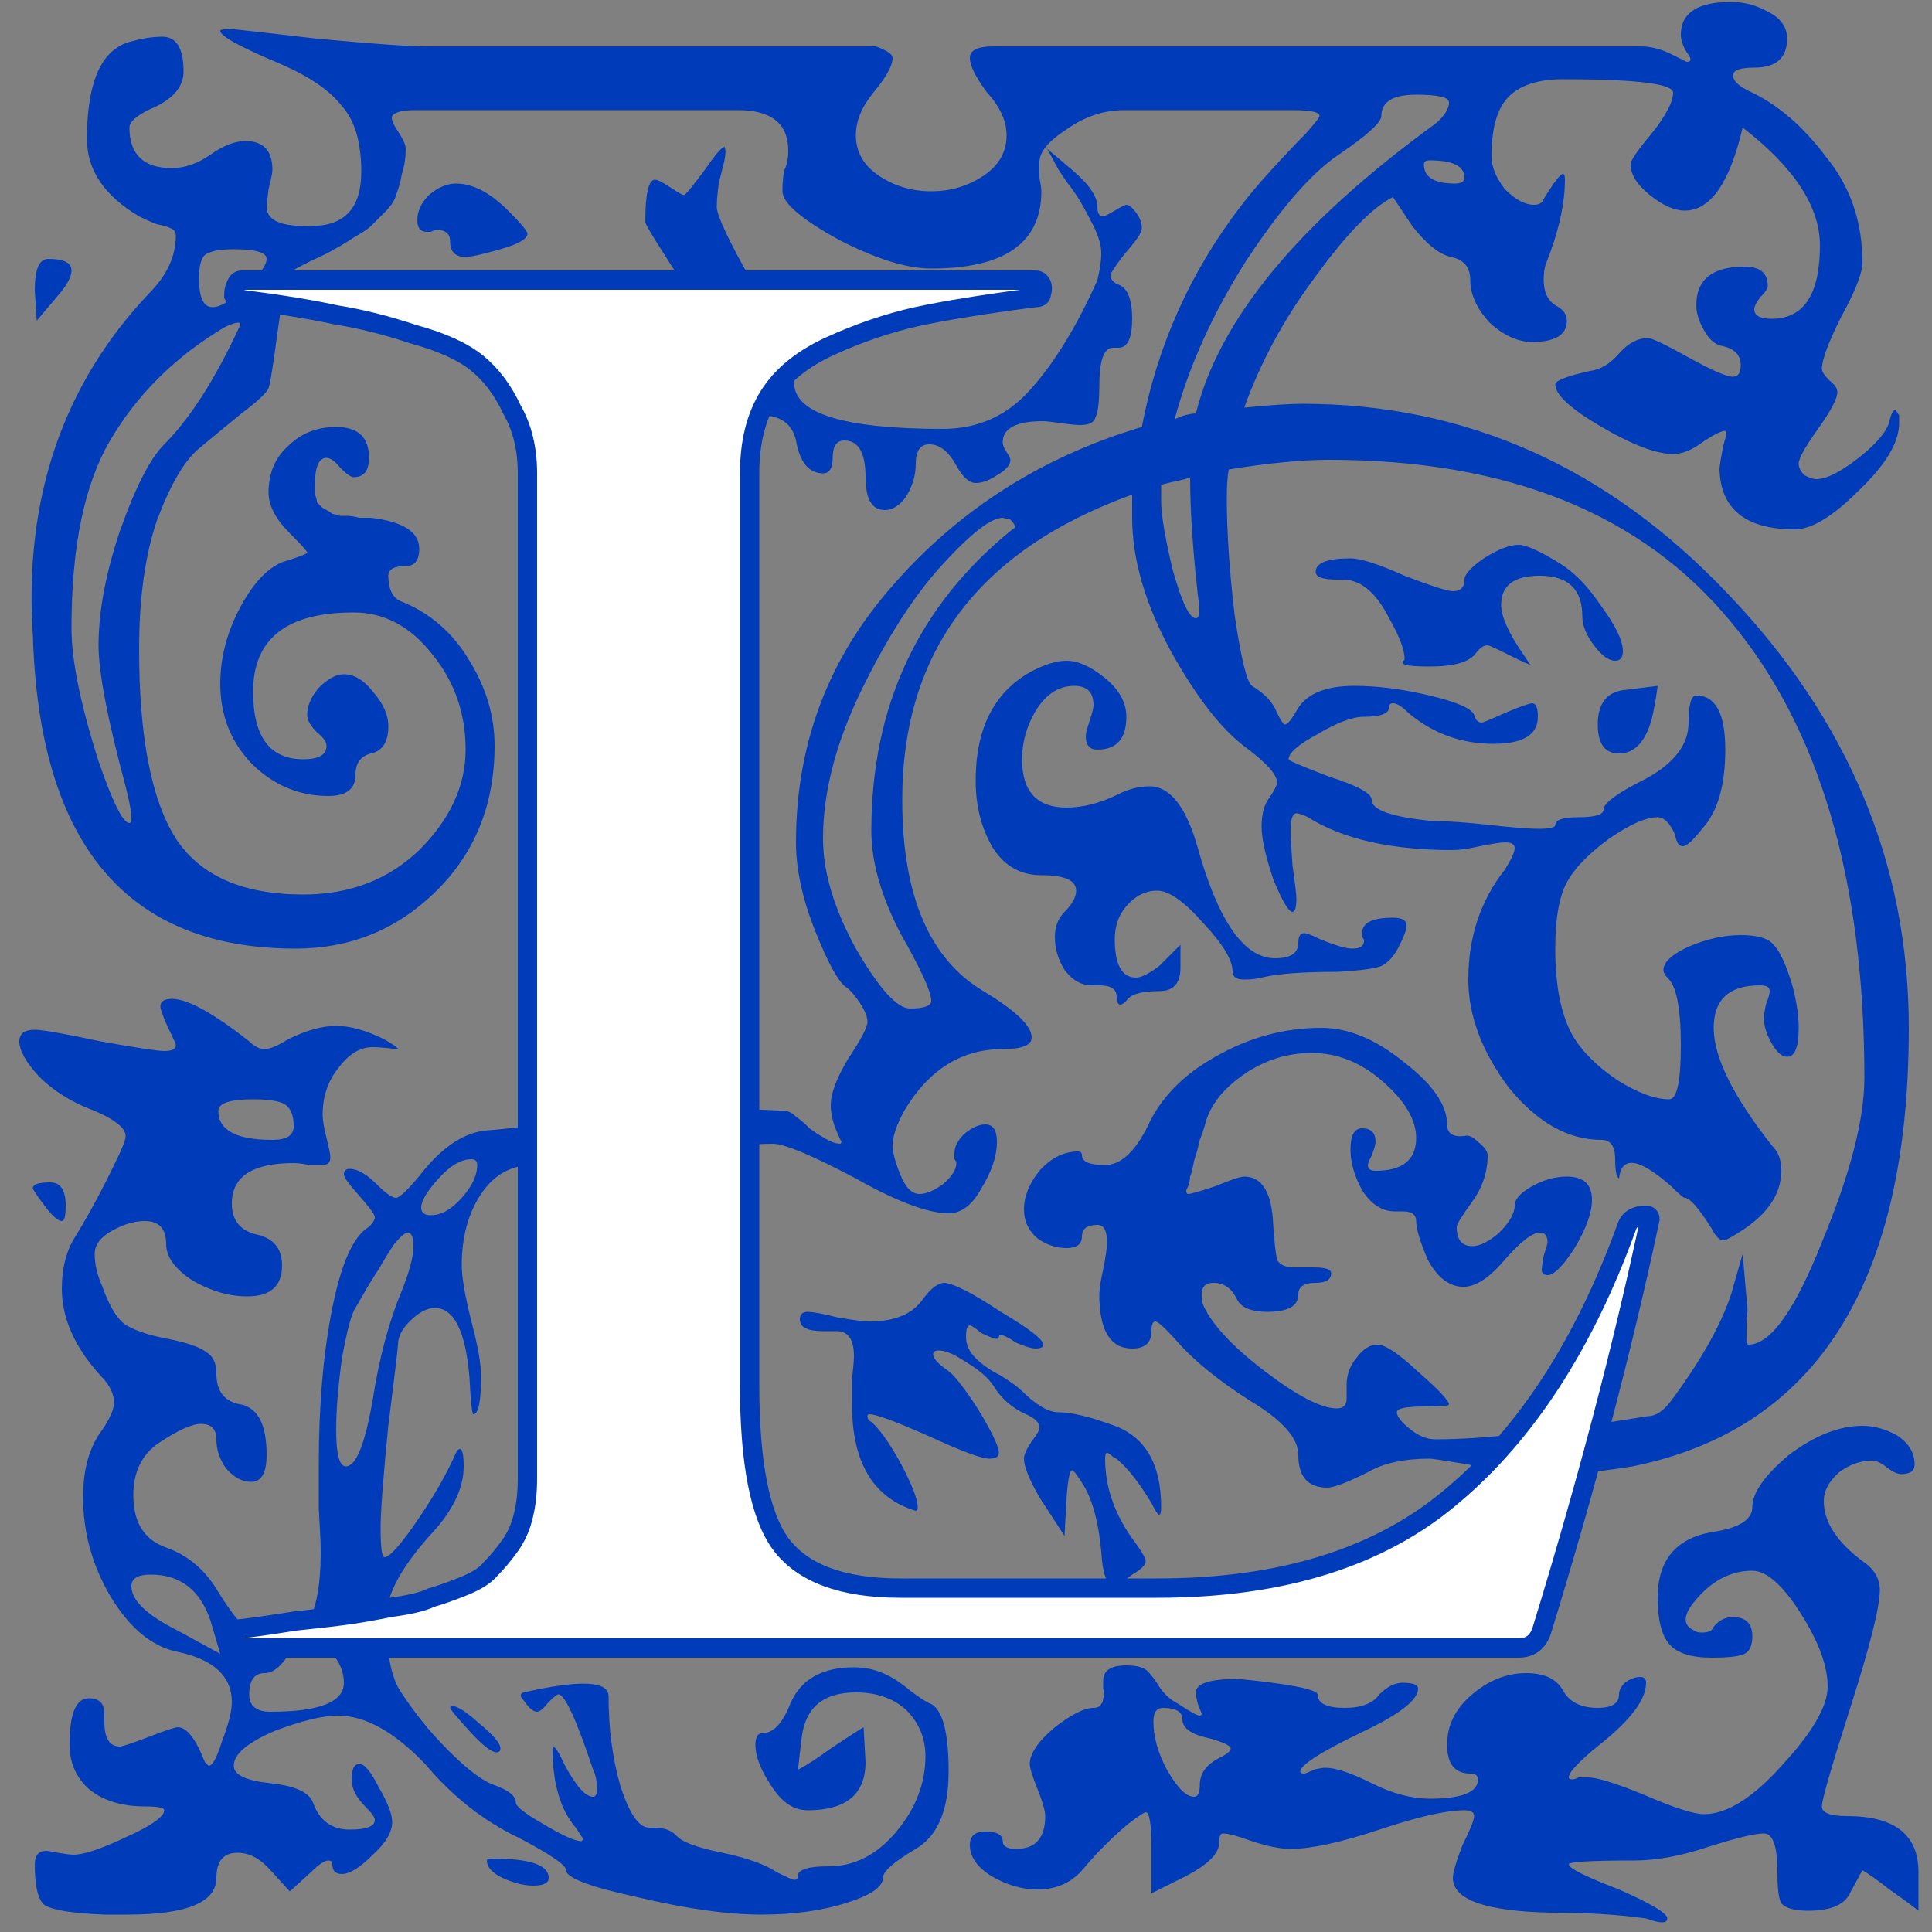 <?xml version="1.0" encoding="UTF-8" standalone="no"?>
<svg
   xmlns:dc="http://purl.org/dc/elements/1.1/"
   xmlns:cc="http://creativecommons.org/ns#"
   xmlns:rdf="http://www.w3.org/1999/02/22-rdf-syntax-ns#"
   xmlns:svg="http://www.w3.org/2000/svg"
   xmlns="http://www.w3.org/2000/svg"
   id="svg6"
   version="1.1"
   height="100"
   width="100">
  <rect width="100%" height="100%" fill="#808080" stroke="none"/>
  <defs
     id="defs10" />
  <g
     id="text2"
     style="font-size:100px;font-family:'EB Garamond Initials Fill1';fill:#003cba;stroke-width:0.5"
     aria-label="L">
    <path
       id="path14"
       style="font-size:100px;font-family:'EB Garamond Initials Fill1';fill:#003cba;stroke-width:0.5"
       d="m 17.8,87.1 q 0,-0.8 -0.6,-1.5 -0.6,-0.7 -1.1,-0.7 -0.5,0 -1.2,0.8 -0.6,0.9 -1.2,0.9 -0.8,0 -0.8,1.1 0,0.9 1.1,0.9 3.8,0 3.8,-1.5 z m -10,-5.6 q -1,0 -1,0.6 0,1.1 2.4,2.3 l 2.2,1.2 -0.5,-1.7 Q 10.1,81.5 7.8,81.5 Z m 13.6,-17 q 0,-0.7 -0.3,-0.7 -0.2,0 -0.7,0.6 -0.4,0.6 -0.8,1.3 -0.4,0.6 -0.8,1.3 l -0.4,0.7 q -0.3,0.4 -0.7,2.6 -0.3,2.2 -0.3,3.7 0,1.9 0.5,1.9 0.8,0 1.4,-3.5 0.5,-3.2 1.5,-5.6 0.6,-1.5 0.6,-2.3 z m 0.9,-1.6 q 0.8,0 1.6,-0.9 0.8,-0.9 0.8,-1.7 0,-0.3 -0.3,-0.3 -0.8,0 -1.7,1 -0.9,1 -0.9,1.5 0,0.4 0.5,0.4 z m -7.1,-4.6 q 0,-0.8 -0.4,-1.1 -0.4,-0.3 -1.7,-0.3 -1.8,0 -1.8,0.6 0,1.5 2.8,1.5 1.1,0 1.1,-0.7 z M 60.1,25.9 q 0,1.1 0.6,3.6 0.7,2.5 1.2,2.5 0.3,0 0.1,-1.2 -0.4,-3.6 -0.4,-6.1 -0.2,0.1 -0.7,0.2 -0.5,0.1 -0.8,0.2 z m 7.3,-5 q 12.7,0 22,9.8 9.4,9.8 9.4,22.5 0,19.8 -14.3,22.7 -3.1,0.5 -4.9,0.4 -1.8,-0.1 -3.6,-0.5 -1.8,-0.3 -2,-0.3 -2,0 -3.2,0.7 -1.6,0.8 -2.1,0.8 -1.5,0 -1.5,-1.7 0,-1.3 -2.5,-2.8 -2.5,-1.6 -3.8,-3.1 -0.9,-1 -1.1,-1 -0.2,0 -0.2,0.5 0,0.9 -1,0.9 -1.7,0 -1.7,-2.8 0,-0.4 0.2,-1.3 0.2,-1 0.2,-1.4 0,-0.9 -0.5,-0.9 -0.8,0 -0.8,0.6 0,0.6 -0.8,0.6 -0.8,0 -1.5,-0.5 -0.7,-0.6 -0.7,-1.5 0,-1 0.8,-2 0.9,-1 2,-1 0.2,0 0.2,0.2 0,0.5 1.2,0.5 1.2,0 2.2,-2 1,-2.2 3.5,-3.6 2.6,-1.5 5.5,-1.5 2.1,0 4.3,1.8 2.2,1.7 2.2,3.2 0,0.7 0.9,0.6 0.3,-0.1 0.7,0.3 0.5,0.4 0.5,0.7 0,1.3 -0.8,2.4 -0.8,1.1 -0.8,1.3 0,1 0.8,1 0.6,0 1.4,-0.7 0.8,-0.8 0.8,-1.4 0,-0.5 0.9,-1 0.9,-0.5 1.8,-0.5 1.3,0 1.3,1.2 0,1 -0.9,2.5 -0.9,1.4 -1.4,1.4 -0.3,0 -0.3,-0.3 0,-0.1 0.1,-0.7 0.2,-0.6 0.2,-0.7 0,-0.5 -0.4,-0.5 -0.6,0 -1.9,1.5 -1.2,1.4 -2.2,1.3 -1,-0.1 -1.7,-1.4 -0.6,-1.4 -0.6,-2 0,-0.5 -0.7,-0.5 h -0.4 q -1,0 -1.7,-1.1 -0.6,-1.1 -0.6,-2.1 0,-1.1 0.6,-1.1 0.7,0 0.7,0.7 0,0.2 -0.2,0.7 -0.2,0.4 -0.2,0.5 0,0.3 0.4,0.3 2.1,0 2.1,-1.7 0,-1.4 -1.7,-2.9 -1.7,-1.5 -3.7,-1.5 -1.9,0 -3.5,1.1 -1.6,1.1 -2,2.5 -0.1,0.4 -0.3,0.9 -0.1,0.5 -0.3,1.1 -0.1,0.6 -0.2,0.8 0,0.2 -0.1,0.5 -0.1,0.2 -0.1,0.2 0,0.2 0.1,0.2 0.2,0 1.4,-0.4 1.2,-0.5 1.5,-0.5 1.4,0 1.5,2.5 0.1,1.4 0.2,1.8 0.2,0.4 0.9,0.4 h 1 q 0.9,0 0.9,0.3 0,0.5 -0.8,0.5 -0.9,0 -0.9,0.6 0,0.9 -1.6,0.9 -1.3,0 -1.6,-0.7 -0.4,-0.8 -1.2,-0.8 -0.6,0 -0.6,0.6 0,0.4 0.1,0.6 0.7,1.5 3.2,3.4 2.5,1.9 3.7,1.9 0.5,0 0.5,-0.5 v -0.7 q 0,-0.8 0.5,-1.4 0.5,-0.7 1.1,-0.7 0.6,0 2.1,1.4 1.6,1.4 1.6,1.7 0,0.1 -1.3,0.1 -1.4,0 -1.4,0.3 0,0.3 0.6,0.8 0.7,0.6 1.4,0.6 1.9,0 4.5,-0.3 2.7,-0.3 4.6,-0.6 l 1.9,-0.3 q 0.6,0 1.2,-0.8 2.3,-3.1 3.1,-5.5 l 0.6,-2.1 0.2,2.3 q 0.1,0.6 0,1.1 0,0.5 0,0.9 0,0.4 0.1,0.4 1.7,0 3.8,-5.3 2.2,-5.3 2.2,-8.5 0,-15.3 -6.9,-23.6 -6.9,-8.4 -20.8,-8.4 -2.1,0 -5.2,0.5 -0.1,0.5 -0.1,1.5 0,2.6 0.4,6 0.5,3.4 0.9,3.7 1,0.6 1.3,1.4 0.3,0.6 0.4,0.6 0.2,0 0.6,-0.7 0.7,-1.3 3,-1.3 1.8,0 3.9,0.5 2.1,0.5 2.3,1 0.1,0.4 0.4,0.4 0.1,0 1.2,-0.5 1.2,-0.5 1.4,-0.5 0.3,0 0.3,0.7 0,1.4 -2.3,1.4 -2.5,0 -4.4,-1.6 -0.5,-0.5 -0.8,-0.5 -0.2,0 -0.2,0.2 0,0.5 -1.3,0.5 -0.9,0 -2.4,0.9 -1.5,0.8 -1.5,1.3 0,0.1 2.1,0.9 2.2,0.7 2.2,1.2 0,0.8 3.2,1.1 1.1,0 2.9,0.2 1.8,0.2 2.5,0.2 0.9,0 0.9,-0.2 0,-0.4 1.2,-0.4 1.3,0 1.3,-0.4 0,-0.5 2.2,-1.6 2.2,-1.2 2.2,-2.9 0,-1.4 0.4,-1.4 1.5,0 1.5,2.8 0,2.8 -1.2,4.1 -0.7,0.9 -1,0.9 -0.3,0 -0.4,-0.6 -0.4,-0.9 -0.9,-0.9 -0.9,0 -2.5,1.1 -1.5,1.1 -2.1,2.1 -0.7,1.1 -0.7,3.6 0,2.9 0.9,4.5 0.7,1.2 2.3,2.3 1.6,1 2.7,1 0.6,0 0.6,-2.8 0,-2.9 -0.7,-3.5 -0.2,-0.2 -0.2,-0.4 0,-0.6 1.3,-1.2 1.4,-0.6 2.7,-0.6 1.3,0 1.7,0.5 0.5,0.5 1,2.2 0.3,1.2 0.3,2.1 0,1.5 -0.6,1.5 -0.4,0 -0.8,-0.7 -0.4,-0.7 -0.4,-1.3 0,-0.2 0.1,-0.7 0.2,-0.5 0.2,-0.7 0,-0.3 -0.5,-0.3 -2.4,0 -2.4,2.2 0,2.3 3.1,6.2 0.4,0.4 0.4,1.2 0,1.7 -1.9,3 -0.9,0.6 -1.1,0.6 -0.3,0 -0.6,-0.6 Q 87.6,62 87.2,62 87.1,62 86.5,61.4 84,59.2 83.8,61 q -0.2,-0.1 -0.2,-1 0,-1 -0.7,-1 -2.6,0 -4.8,-2.7 -2.1,-2.8 -2.1,-5.6 0,-3.3 1.9,-5.7 0.5,-0.8 0.5,-1.1 0,-0.3 -0.5,-0.3 -0.3,0 -1.3,0.2 -0.9,0.2 -1.4,0.2 -4.8,0 -7.5,-1.7 -0.4,-0.2 -0.6,-0.2 -0.3,0 -0.3,0.9 0,0.4 0.1,1.8 0.2,1.4 0.2,1.7 0,0.7 -0.2,0.7 -0.3,0 -1,-1.7 -0.6,-1.8 -0.6,-2.7 0,-1 0.4,-1.5 0.4,-0.6 0.4,-0.8 0,-0.6 -1.6,-1.8 -1.9,-1.4 -3.9,-5 -2,-3.7 -2,-6.9 v -1.2 q -11.9,4.3 -11.9,15.8 0,7.4 4.2,9.9 2.5,1.5 2.5,2.4 0,0.6 -1.5,0.6 -3.2,0 -5.1,3.2 -0.6,1.1 -0.6,1.8 0,0.5 0.4,1.5 0.4,1 1,1 0.5,0 1.2,-0.5 0.7,-0.6 0.7,-1.1 0,-0.1 -0.1,-0.2 0,-0.2 0,-0.3 0,-0.5 0.5,-1 0.6,-0.5 1.1,-0.5 0.6,0 0.6,0.9 0,1.1 -0.8,2.4 -0.7,1.3 -1.7,1.3 -1.6,0 -4.8,-1.8 -3.4,-1.8 -4.3,-1.8 -1.4,0 -6.4,0.4 -1.9,0.2 -6,0.7 -1.7,0 -2.7,1.5 -1,1.5 -1,3.7 0,0.9 0.5,2.9 0.5,1.9 0.5,2.8 0,2 -0.4,2 -0.1,0 -0.2,-1.9 -0.3,-3.6 -1.8,-3.6 -0.6,0 -1.3,0.7 -0.6,0.6 -0.6,1.2 0,0.2 -0.5,4.2 -0.4,4 -0.4,5.3 0,1.5 0.2,1.5 0.4,0 1.7,-1.9 1.3,-1.9 2,-3.5 0.1,-0.2 0.2,-0.2 0.2,0 0.2,0.9 0,1.6 -1.5,3.3 -2.5,2.7 -2.5,4.5 0,2.7 0.7,3.8 1.1,1.7 2.5,3.1 1.5,1.5 2.4,1.8 1.1,0.4 1.1,0.9 0,0.3 1.4,1.1 1.5,0.9 2,0.9 l 0.1,-0.1 -0.4,-0.6 q -1.2,-1.4 -1.2,-4.1 v -0.1 q 0.2,0 0.6,0.9 0.9,1.7 1.5,1.7 0.2,0 0.2,-0.4 0,-0.6 -0.2,-1 -1.3,-3.9 -1.8,-3.9 -0.1,0 -0.5,0.4 -0.4,0.5 -0.6,0.5 -0.3,0 -0.7,-0.6 -0.3,-0.3 0,-0.4 4.4,-1 4.4,0.2 0,2.5 0.6,4.6 0.7,2.2 1.5,2.2 h 0.3 q 0.7,0 1.1,0.4 0.4,0.5 2.4,0.9 1.9,0.4 2.8,1 0.8,0.4 0.9,0.4 0.2,0 0.2,-0.2 0,-0.5 1.6,-0.5 2,0 3.5,-1.8 1.5,-1.8 1.5,-3.9 0,-1.4 -1,-2.4 -1,-0.9 -2.6,-0.9 -2.5,0 -2.8,2.3 l -0.2,1.7 q 0.6,-0.3 1.7,-1.1 1.2,-0.8 1.7,-1.1 l 0.1,1.8 q 0,2.5 -3,2.5 -1.1,0 -1.9,-1.3 -0.8,-1.2 -0.8,-2.1 0,-0.6 0.4,-0.6 0.8,0 1.4,-1.5 0.8,-1.9 3.3,-1.9 0.8,0 1.5,0.3 0.7,0.3 1.4,0.9 0.8,0.6 1.1,0.7 0.9,0.5 0.9,3.5 0,3 -1.7,4 -1.7,1 -1.7,1.5 0,0.7 -1.9,1.3 -1.9,0.6 -4.4,0.6 -2.6,0 -6.4,-0.9 -3.7,-0.8 -3.7,-1.4 0,-0.4 -2.5,-1.7 -2.7,-1.3 -4.8,-3.8 -2.4,-2.5 -4.5,-2.5 -1.2,0 -3.3,0.8 -2.1,0.9 -2.1,1.8 0,0.7 1.9,0.9 1.9,0.2 2.2,1 0.5,1.4 1.9,1.4 1.3,0 1.3,-0.5 0,-0.2 -0.5,-0.7 -0.7,-0.7 -0.7,-1.4 0,-0.8 0.4,-0.8 0.4,0 1,1.2 0.7,1.2 0.7,1.8 0,0.8 -1,1.7 -1,1 -1.6,1 -0.5,0 -0.5,-0.5 0,-0.2 -0.2,-0.2 -0.3,0 -0.9,0.6 l -1.1,1 -1,-1.1 q -0.8,-0.9 -1.7,-0.9 -1.1,0 -1.1,1.3 0,1.9 -4.6,1.9 H 5.4 Q 2.9,99 2.3,98.6 1.8,98.2 1.8,96.5 q 0,-0.7 0.6,-0.7 0.1,0 0.6,0.1 0.6,0.1 0.8,0.1 0.8,0 2.7,-0.9 2,-0.9 2,-1.4 0,-0.2 -1,-0.2 -1.8,0 -2.9,-0.9 -1,-0.9 -1,-2.3 0,-2.4 1,-2.4 0.8,0 0.8,0.8 v 0.4 q 0,1.3 0.8,1.3 0.2,0 1.5,-0.5 1.3,-0.5 1.5,-0.5 0.7,0 1.4,1.8 l 0.2,0.2 q 0.3,0 0.7,-1.3 0.5,-1.3 0.5,-2 0,-2 -2.8,-2.6 -2,-0.4 -3.5,-2.9 -1.4,-2.4 -1.4,-5.1 0,-2.2 1,-3.5 0.6,-0.9 0.6,-1.4 0,-0.7 -0.7,-1.4 Q 3.2,69 3.2,66.7 3.2,65.1 3.9,64 5,62.2 6,60.1 6.5,59.1 6.5,58.8 6.5,58.1 4.4,57.3 3,56.7 2,55.7 1,54.6 1,53.9 q 0,-0.6 0.8,-0.6 0.6,0 3.4,0.6 2.8,0.5 3.3,0.5 0.6,0 0.6,-0.3 0,-0.1 -0.4,-0.9 -0.4,-0.9 -0.4,-1.1 0,-0.4 0.6,-0.4 1.2,0 4,2.2 0.4,0.4 0.8,0.4 0.4,0 1.2,-0.5 1.4,-0.7 2.5,-0.7 1.1,0 2.5,0.7 0.7,0.4 0.7,0.5 h -0.1 q -0.8,-0.1 -1.2,-0.1 -1,0 -1.8,1.1 -0.8,1 -0.8,2.4 0,0.4 0.2,1.2 0.2,0.8 0.2,1 0,0.4 -0.4,0.4 -0.2,0 -0.7,0 -0.5,-0.1 -0.8,-0.1 -3.2,0 -3.2,2.1 0,1.3 1.3,1.6 1.3,0.3 1.3,1.6 0,1.6 -1.8,1.6 -1.4,0 -2.8,-0.8 -1.4,-0.9 -1.4,-1.9 0,-1.2 -1.1,-1.2 -0.8,0 -1.7,0.5 -0.9,0.5 -0.9,1.2 0,0.8 0.4,1.7 0.5,1.4 1.1,1.9 0.7,0.5 2.3,0.8 1.5,0.3 2,0.7 0.5,0.3 0.5,1.1 0,1.4 1.3,1.6 1.3,0.3 1.3,2.6 0,1.4 -0.8,1.4 -0.7,0 -1.3,-0.7 -0.5,-0.7 -0.5,-1.5 0,-0.8 -0.8,-0.8 -0.7,0 -2.2,1 -1.3,0.9 -1.3,2.7 0,2.1 1.7,2.7 1.7,0.6 2.7,2.3 1.6,2.6 2.7,2.6 0.6,0 1.3,-0.4 1.3,-0.7 1.3,-4.3 0,-0.6 -0.1,-2.2 0,-1.6 0,-2.3 0,-4.6 0.7,-8.1 0.7,-3.5 1.9,-4.2 0.3,-0.3 0.3,-0.5 0,-0.2 -0.8,-1.1 -0.8,-0.9 -0.8,-1.1 0,-0.3 0.3,-0.3 0.6,0 1.4,0.8 0.7,0.7 1,0.7 0.3,0 1.5,-1.5 1.6,-1.9 3.3,-2 0.2,0 2.9,-0.3 2.8,-0.4 6.1,-0.6 3.4,-0.3 6.3,-0.1 0.3,0 0.6,0.3 0.3,0.2 0.7,0.6 0.4,0.3 0.6,0.4 0.6,0.4 1,0.4 0.1,-0.1 0,-0.2 -0.1,-0.2 -0.3,-0.7 -0.2,-0.6 -0.2,-1.1 0,-0.9 0.9,-2.4 1,-1.5 1,-1.9 0,-0.4 -0.4,-1 -0.4,-0.6 -0.7,-0.8 -0.6,-0.4 -1.6,-2.9 -1,-2.5 -1,-4.6 0,-7.7 5.1,-13.4 5.1,-5.8 12.8,-8.1 1.2,-6.3 5.1,-11.4 0.6,-0.8 1.6,-1.9 1.1,-1.2 1.8,-1.9 0.7,-0.8 0.7,-0.9 0,-0.3 -1.4,-0.3 h -8.7 q -1.6,0 -3,1 -1.4,0.9 -1.4,1.7 0,0.3 0,0.8 0.1,0.5 0.1,0.7 0,4 -5.7,4 -1.9,0 -4.8,-1.5 -2.9,-1.6 -2.9,-2.5 0,-0.7 0.1,-1.1 0.2,-0.4 0.2,-1 0,-2.1 -2.6,-2.1 H 21.5 q -1,0 -1.2,0.3 -0.1,0.2 0.3,0.8 0.4,0.6 0.4,0.9 0,0.7 -0.2,1.3 -0.1,0.6 -0.3,1.1 -0.1,0.4 -0.6,0.9 -0.4,0.4 -0.7,0.7 -0.2,0.2 -0.9,0.6 -0.6,0.4 -1,0.6 -0.3,0.2 -1.2,0.6 -0.8,0.4 -1.1,0.6 -0.2,0.1 -0.4,1.5 -0.2,1.3 -0.4,2.8 -0.2,1.4 -0.3,1.7 -0.2,0.4 -1.4,1.3 -1.1,0.9 -2.3,1.9 -1.1,1 -2.1,3.7 -0.9,2.7 -0.9,6.6 0,6.8 1.9,9.8 1.9,2.9 6.6,2.9 3.6,0 6,-2.3 2.4,-2.4 2.4,-5.2 0,-2.8 -1.7,-4.9 -1.7,-2.2 -4.1,-2.2 -5.2,0 -5.2,4.1 0,3.5 2.6,3.5 1.2,0 1.2,-0.7 0,-0.3 -0.5,-0.7 -0.5,-0.5 -0.5,-0.9 0,-0.7 0.6,-1.4 0.7,-0.7 1.3,-0.7 0.8,0 1.5,0.9 0.8,0.9 0.8,1.8 0,1.2 -0.9,1.4 -0.8,0.2 -0.8,1.1 0,1.1 -1.4,1.1 -2.3,0 -4,-1.7 -1.6,-1.7 -1.6,-4.1 0,-2 1,-3.9 1,-1.9 2.2,-2.4 1.3,-0.4 1.3,-0.5 0,-0.1 -0.9,-1 -1.1,-1.1 -1.1,-2.1 0,-1.5 1,-2.4 1,-1 2.5,-1 1.7,0 1.7,1.6 0,1 -0.8,1 -0.2,0 -0.7,-0.5 -0.4,-0.5 -0.7,-0.5 -0.6,0 -0.6,1.4 0,0.3 0,0.5 0.1,0.2 0.1,0.4 0.1,0.1 0.2,0.2 0.1,0.1 0.3,0.2 0.2,0.1 0.3,0.2 0.1,0 0.4,0.1 0.3,0 0.4,0 0.2,0 0.6,0.1 0.4,0 0.6,0 2.5,0.3 2.5,1.6 0,0.9 -0.7,0.9 -0.9,0 -0.9,0.5 0,1 0.6,1.3 2.3,0.9 3.6,3.1 1.3,2.1 1.3,4.4 0,4.6 -3.1,7.6 -3,2.9 -7.2,2.9 Q 2.2,49.1 1.7,32.9 1,22.3 7.7,15.2 9.1,13.8 9.1,12.2 9.1,11.9 8.8,11.8 8.6,11.7 8.1,11.6 7.6,11.4 7.2,11.2 4.5,9.6 4.5,7.2 q 0,-4.3 2.1,-5 1,-0.3 1.8,-0.3 1.1,0 1.1,1.8 0,1.1 -1.4,1.8 -1.4,0.6 -1.4,1.1 0,2.1 2.2,2.1 1,0 2,-0.7 1,-0.7 1.8,-0.7 1.4,0 1.4,1.5 0,0.2 -0.2,1 -0.1,0.8 -0.1,0.9 0,1 2,1 0.2,0 0.3,0 2.6,0 2.6,-2.8 0,-2.3 -1,-3.4 Q 16.8,4.3 14.5,3.3 11.4,2 11.4,1.6 q 0,-0.1 0.5,-0.1 0.2,0 4.5,0.5 4.3,0.4 5.6,0.4 h 23.3 q 0.1,0 0.5,0.2 0.4,0.2 0.4,0.4 0,0.6 -1,1.8 -0.9,1.1 -0.9,2.2 0,1.3 1.2,2.1 1.2,0.8 2.7,0.8 1.5,0 2.7,-0.8 1.2,-0.8 1.2,-2.1 0,-1.1 -1,-2.2 -0.9,-1.2 -0.9,-1.8 0,-0.6 1.2,-0.6 h 33.5 q 0.8,0 1.6,0.4 l 0.8,0.4 q 0.4,0 0,-0.5 Q 87,2.2 87,1.8 q 0,-1.7 2.6,-1.7 1,0 1.9,0.5 1,0.5 1,1.4 0,1.5 -1.7,1.5 -1.1,0 -1.1,0.4 0,0.4 0.8,0.8 2.2,1 4,3.4 1.9,2.3 1.9,5.5 0,0.8 -1.1,2.8 -1,2 -1,2.7 0,0.2 0.4,0.6 0.4,0.3 0.4,0.6 0,0.5 -1,1.9 -1,1.4 -1,1.8 0,0.3 0.3,0.6 0.4,0.2 0.6,0.2 0.8,0 2.2,-1.1 1.4,-1.1 1.6,-1.9 0.1,-0.5 0.3,-0.6 l 0.2,0.3 v 0.4 q 0,1.5 -2.1,3.5 -2,2 -3.3,2 -3.8,0 -3.9,-3.1 0,-0.2 0.1,-0.7 0.1,-0.6 0.2,-0.9 0.1,-0.3 0,-0.4 -0.3,0 -1.2,0.6 -0.8,0.6 -1.5,0.6 -1.3,0 -3.7,-1.4 -2.4,-1.4 -2.4,-2.2 0,-0.3 1.8,-0.7 0.8,-0.1 1.5,-0.9 0.7,-0.8 1.5,-0.8 0.3,0 2.1,1 1.8,1 2.3,1 0.4,0 0.4,-0.6 0,-0.8 -1,-1 -0.5,-0.1 -0.9,-0.8 -0.4,-0.7 -0.4,-1.3 0,-2 2.5,-2 1.2,0 1.2,1 0,0.2 -0.4,0.6 -0.3,0.4 -0.3,0.6 0,0.5 0.9,0.5 2.5,0 2.5,-3.8 0,-3 -4,-6.1 -1,4.3 -3,4.3 -0.8,0 -1.8,-0.8 -1,-0.8 -1,-1.6 0,-0.3 1.1,-1.6 1.1,-1.4 1.1,-2.1 0,-0.7 -5.7,-0.7 -2,0 -2.9,1 -0.8,0.9 -0.8,3 0,0.8 0.7,1.7 0.8,0.8 1.5,0.8 0.4,0 0.5,-0.3 0.8,-1.3 1,-1.3 0.1,0 0.1,0.3 0,1.9 -1,4.4 -0.1,0.3 -0.1,0.8 0,0.9 0.6,1.3 0.6,0.3 0.6,0.8 0,1.1 -1.8,1.1 -1.1,0 -2.2,-1 -1,-1.1 -1,-2.2 0,-1 -1,-1.2 -0.9,-0.2 -2,-1.6 l -1,-1.5 q -1.6,0.8 -4,4.1 -2.4,3.2 -3.7,6.8 2,-0.2 3,-0.2 z m -54.7,-6 q 1.1,-1 1.1,-1.5 0,-0.5 -1.7,-0.5 -1.1,0 -1.5,0.3 -0.3,0.3 -0.3,1.2 0,1.5 0.7,1.5 0.6,0 1.7,-1 z M 75.8,9.2 q 0,-0.9 -1.8,-0.9 -0.3,0 -0.3,0.2 0,1 1.6,1 0.5,0 0.5,-0.3 z M 52.4,27.4 q 0.3,-0.1 -0.1,-0.5 l -0.4,-0.1 q -0.9,0 -3.1,2.4 -2.2,2.4 -4.2,6.5 -2,4.1 -2,7.7 0,2.6 1.7,5.7 1.8,3.1 2.8,3.1 1.1,0 1.1,-0.4 0,-0.7 -1.6,-3.5 -1.5,-2.9 -1.5,-5.3 0,-9.7 7.3,-15.6 z M 2.5,13.4 q 1.2,0 1.2,0.6 0,0.5 -0.7,1.3 L 1.9,16.6 1.8,15 q 0,-1.6 0.7,-1.6 z m 8.7,3.8 q -3.5,2.2 -5.5,5.6 -2,3.4 -2,9.7 0,2.5 1.4,6.9 1.1,3.2 1.6,3.2 0.1,0 0.1,-0.3 0,-0.4 -0.3,-1.6 -1.4,-5.2 -1.4,-7.3 0,-2.6 1.1,-5.9 1.2,-3.4 2.3,-4.5 2,-2 3.9,-6.1 0.2,-0.4 -0.7,0 -0.2,0.1 -0.5,0.3 z m -8,46 q -0.3,0 -0.9,-0.8 -0.6,-0.8 -0.6,-0.9 0,-0.3 0.9,-0.3 0.8,0 0.8,1.2 0,0.8 -0.2,0.8 z m 56.5,25.9 q 0,1.2 0.7,2.5 0.8,1.4 1.4,1.4 0.3,0 0.3,-0.6 0,-0.9 1,-1.4 0.6,-0.3 0.6,-0.5 0,-0.2 -1,-0.5 -1.5,-0.3 -1.5,-1 0,-0.6 -1,-0.6 -0.5,0 -0.5,0.7 z M 90.7,78 q 0,-1.1 1.9,-2.7 2,-1.5 3.8,-1.5 0.9,0 1.8,0.5 0.9,0.6 0.9,1.5 0,0.5 -0.7,0.5 -0.3,0 -0.8,-0.4 -0.4,-0.3 -0.7,-0.3 -0.9,0 -1.7,0.6 -0.8,0.7 -0.8,1.5 0,1.6 2,3.1 0.9,0.6 0.9,1.5 0,1.3 -1.5,6 -1.5,4.7 -1.5,5.2 0,0.5 1.3,0.5 3.7,0 3.7,2.9 v 2 q -0.5,-0.4 -1.5,-1.1 -0.9,-0.7 -1.4,-1 l -0.6,1.1 q -0.4,1 -2.2,1 -1.1,0 -1.4,-0.4 -0.2,-0.3 -0.2,-1.6 0,-2 -0.7,-2 -0.7,0 -2.9,0.7 -2.1,0.7 -3.8,0.7 -3.4,0 -3.4,0.2 0,0.3 2.6,1.3 2.5,1.1 2.5,1.5 0,0.4 -1.1,0 -2.1,-0.3 -4.9,-0.3 -5.1,-0.1 -5.1,-1.8 0,-0.4 0.5,-1.7 0.6,-1.2 0.6,-1.5 0,-0.3 -0.5,-0.3 -1.4,0 -4.4,1 -3,1 -4.6,1 -0.8,0 -2,-0.4 -1.1,-0.4 -1.5,-0.4 -0.2,0 -0.2,0.5 0,0.8 -1.7,1.7 L 59.6,98 v -2.3 q 0,-1.9 -0.3,-1.9 -0.1,0 -0.9,0.6 -1.3,1.1 -2.3,2.3 -0.9,1.1 -2.4,1.1 -1.2,0 -2.4,-0.7 -1.1,-0.7 -1.1,-1.6 0,-0.7 0.8,-0.7 0.9,0 0.9,0.5 0,0.4 0.7,0.4 1.5,0 1.5,-1.7 0,-0.4 -0.4,-1.4 -0.4,-1 -0.4,-1.3 0,-0.8 1.3,-1.9 1.3,-1 2,-1 0.3,0 0.4,-0.2 0.1,-0.1 0.1,-0.3 0.1,-0.1 0,-0.5 0,-0.3 0,-0.4 0,-0.8 1.2,-0.8 0.8,0 1.1,0.3 0.3,0.3 0.6,0.8 0.4,0.6 1,0.9 0.9,0.6 1.1,0.6 0.1,0 0.1,-0.1 L 62,88.2 q -0.1,-0.4 -0.1,-0.6 0,-0.7 2.2,-0.7 4,0.4 4.1,0.8 0,0.7 1.4,0.7 1.3,0 1.8,-0.7 0.6,-0.6 1.2,-0.6 0.8,0 0.8,0.3 0,0.9 -3,2.3 -3.1,1.5 -3.1,2 0,0.1 0.2,0.1 0.1,0 0.5,-0.2 0.4,-0.1 0.6,-0.1 0.8,0 2.4,0.8 1.6,0.8 3,0.8 2.5,0 2.5,-1 0,-0.3 -0.4,-0.3 -1.2,0 -1.2,-1.5 0,-1.5 1.3,-2.6 1.3,-1.1 2.8,-1.1 1.4,0 1.9,0.9 0.5,0.9 1.8,0.9 1.1,0 1.1,-0.7 0,-0.3 0.3,-0.6 0.4,-0.3 0.8,-0.3 0.3,0 0.3,0.3 0,1.3 -2.4,3.2 -1.6,1.3 -1.6,1.7 0,0.1 0.2,0.1 0.1,0 0.3,-0.1 0.3,0 0.5,0 0.7,0 2.9,0.9 2.3,1 3.1,1 1.8,0 4.1,-2.6 2.3,-2.5 2.3,-4 0,-1.6 -1.4,-3.8 -1.4,-2.2 -2.5,-2.2 -1.7,0 -3,1.6 -0.9,1.1 0,1.5 0.1,0.1 0.4,0.1 0.5,0 0.6,-0.3 0.4,-0.5 1,-0.5 1,0 1,1 0,0.7 -0.4,0.9 -0.4,0.2 -1.7,0.2 -1.6,0 -2.2,-0.7 -0.6,-0.7 -0.6,-2.4 0,-2.9 2.8,-3.4 Q 90.7,79 90.7,78 Z M 27.6,97.6 q -0.7,0 -1.6,-0.4 -0.8,-0.4 -0.8,-0.9 0,-0.1 0.3,-0.1 2.9,0 2.9,1 0,0.4 -0.8,0.4 z m -6,-86.2 q 0,-0.7 0.6,-1.3 0.7,-0.6 1.4,-0.6 1.3,0 2.7,1.4 1,1 1,1.2 0,0.4 -1.4,0.8 -1.4,0.4 -1.8,0.4 -0.8,0 -0.8,-0.8 0,-0.6 -0.7,-0.6 -0.1,0 -0.3,0.1 -0.1,0 -0.2,0 -0.5,0 -0.5,-0.6 z m 11.8,0.1 q 0,-2.2 0.5,-2.2 0.2,0 0.8,0.4 0.6,0.4 0.7,0.4 0.1,0 1,-1.2 0.9,-1.3 1.1,-1.3 0.1,0.2 0,0.7 -0.1,0.4 -0.3,1.2 -0.1,0.8 -0.1,1.2 0,0.7 2,4.2 2,3.4 2,4.9 0,2.4 7.7,2.4 2.7,0 4.5,-2 1.9,-2.1 3.5,-5.7 0.2,-0.8 0.2,-1.4 0,-0.6 -0.4,-1.4 -0.4,-0.8 -0.7,-1.3 -0.3,-0.5 -0.7,-1 L 54.8,8.8 54.2,7.7 55.5,8.8 q 1.3,1.1 1.3,1.9 0,0.5 0.3,0.5 0.1,0 0.6,-0.3 0.5,-0.3 0.6,-0.3 0.2,0 0.5,0.4 0.3,0.4 0.3,0.8 0,0.3 -0.6,1 -0.6,0.7 -0.9,1.2 -0.3,0.4 0.2,0.7 0.8,0.2 0.8,1.8 0,1.5 -0.7,1.5 h -0.3 q -0.7,0 -0.7,2 0,1.2 -0.2,1.6 -0.1,0.4 -0.8,0.4 -0.3,0 -1,-0.1 -0.7,-0.1 -0.9,-0.1 -2.1,0 -2.1,1.1 0,0.2 0.2,0.5 0.2,0.3 0.2,0.4 0,0.4 -0.7,0.8 Q 51,25 50.5,25 50,25 49.5,24.1 48.9,23 48.1,23 q -0.7,0 -0.7,1 0,0.9 -0.5,1.7 -0.5,0.7 -1.1,0.7 -1,0 -1,-1.7 0,-1.9 -1.1,-1.9 -0.6,0 -0.6,0.9 0,0.8 -0.5,0.8 -1.1,0 -1.4,-1.7 -0.3,-1.3 -1.8,-1.3 L 39,21.6 38.6,21.7 Q 38,21.7 38,20.6 38,18.7 35.7,15.2 33.4,11.7 33.4,11.5 Z M 56.9,51 h -0.4 q -0.8,0 -1.4,-0.8 -0.5,-0.8 -0.5,-1.7 0,-0.8 0.5,-1.3 0.6,-0.6 0.6,-1.1 0,-0.8 -1.8,-0.8 -1.6,0 -2.5,-1.4 -0.9,-1.5 -0.9,-3.5 0,-4 2.8,-5.6 1.1,-0.6 1.9,-0.6 0.9,0 2,0.9 1.1,0.9 1.1,2 0,1.7 -1.5,1.7 -0.6,0 -0.6,-0.7 0,-0.2 0.2,-0.8 0.2,-0.6 0.2,-0.8 0,-1 -1,-1 -1.2,0 -2,1.3 -0.7,1.2 -0.7,2.5 0,2.5 2.3,2.5 1.3,0 2.7,-0.7 0.8,-0.4 1.6,-0.4 1.6,0 2.5,3.2 1.6,5.7 4,5.7 1.2,0 1.2,-0.8 0,-0.5 0.3,-0.5 0.2,0 0.8,0.3 1.2,0.5 1.7,0.5 0.6,0 0.6,-0.4 0,-0.1 -0.1,-0.2 0,-0.1 0,-0.2 0,-0.8 1.6,-0.8 0.7,0 0.7,0.4 0,0.3 -0.3,0.9 -0.4,0.9 -1,1.2 -0.5,0.2 -2.2,0.3 -2.8,0 -4,0.3 -0.4,0.1 -0.9,0.1 -0.6,0 -0.6,-0.4 0,-0.9 -1.5,-2.5 -1.5,-1.7 -2.4,-1.7 -0.9,0 -1.6,0.8 -0.6,0.7 -0.6,1.7 0,2 1.1,2 0.4,0 1.2,-0.6 l 1.1,-1.1 v 1.2 q 0,1.2 -1.1,1.2 -1.4,0 -1.7,0.5 Q 58.1,52 58,52 57.8,52 57.8,51.6 57.8,51 56.9,51 Z M 41.4,68.3 q 0,-0.4 0.4,-0.4 0.4,0 1.6,0.3 1.2,0.2 1.6,0.2 2,0 2.8,-1.2 0.6,-0.8 1.1,-0.8 0.8,0.1 2.9,1.5 2.2,1.3 2.2,1.7 0,0.2 -0.4,0.2 -0.3,0 -1,-0.3 -0.6,-0.4 -0.8,-0.4 -0.1,0 -0.1,0.1 0,0.1 -0.1,0.1 -0.2,0 -0.8,-0.3 -0.5,-0.4 -0.6,-0.4 -0.2,0 -0.2,0.6 0,0.6 0.5,1.1 0.5,0.5 1.3,0.9 0.8,0.5 1.1,0.8 1.1,1.1 1.9,1.1 1,0 2.9,0.7 2.4,0.9 2.4,4.2 0,0.4 -0.1,0.4 -0.1,0 -0.4,-0.6 -0.9,-1.5 -1.7,-2.2 -0.1,-0.1 -0.3,-0.2 -0.2,-0.2 -0.3,-0.2 -0.1,0 -0.1,0.3 0,2.3 1.6,4.4 0.5,0.7 0.5,0.9 0,0.3 -0.7,0.7 -0.6,0.5 -1,0.5 -0.5,0 -0.6,-1.7 -0.2,-2.2 -0.9,-3.4 -0.5,-0.8 -0.6,-0.8 -0.2,0 -0.3,1.5 l -0.1,1.9 -1.3,-2 q -0.8,-1.4 -0.8,-2 0,-0.3 0.4,-0.9 0.4,-0.5 0.4,-0.7 0,-0.4 -0.7,-0.7 Q 52,72.7 51.4,71.7 51,71.1 50,70.5 q -0.9,-0.6 -1.4,-0.6 -0.3,0 -0.3,0.2 0,0.3 0.7,0.8 0.5,0.3 1.6,2 1.1,1.8 1.1,2.3 0,0.3 -0.5,0.3 -0.6,0 -3.2,-1.2 -2.5,-1.1 -3,-1.1 -0.1,0 -0.1,0.1 0,0.2 0.2,0.3 0.6,0.5 1.5,2.1 0.9,1.7 0.9,2.3 0,0.2 -0.1,0.2 -3.3,-1 -3.3,-5.5 0,-0.4 0,-1.3 0.1,-0.9 0.1,-1.2 0,-1.3 -0.9,-1.3 h -0.7 q -1.2,0 -1.2,-0.6 z M 75.8,30 q 0,-0.4 1,-1.1 1.1,-0.7 1.8,-0.7 0.6,0 2.2,1 1.1,0.7 2.1,2.2 1.1,1.5 1.1,2.3 0,0.5 -0.4,0.5 -0.5,0 -1.1,-0.8 -0.6,-0.8 -0.6,-1.5 0,-2.1 -2.2,-2.1 -2,0 -2,1.5 0,0.9 1.1,2.5 0.4,0.6 0.4,0.6 -0.1,0 -1.1,-0.5 -1,-0.5 -1.1,-0.5 -0.3,0 -0.6,0.4 -0.5,0.7 -2.4,0.7 -1.4,0 -1.4,-0.2 0,-0.1 0,-0.1 0.1,0 0.1,-0.1 0,-0.7 -0.8,-2.1 -1,-2 -2.4,-2 h -0.3 q -1.1,0 -1.1,-0.4 0,-0.7 1.8,-0.7 0.8,0 2.8,0.9 2.1,0.8 2.5,0.8 0.6,0 0.6,-0.6 z m 8,9 q -1.1,0 -1.1,-1.5 0,-1.7 1.5,-1.8 l 1.6,-0.2 Q 85.7,36.3 85.5,37.2 85,39 83.8,39 Z M 23.4,88.3 q 0.4,0 1.4,0.9 1.1,0.9 1.1,1.3 0,0.2 -0.2,0.2 -0.4,0 -1.4,-1.1 -1,-1.1 -1,-1.2 0,-0.1 0.1,-0.1 z M 61.9,21.4 Q 63.7,14.1 74.3,6.4 75,5.8 75,5.3 75,4.9 73.3,4.9 q -1.8,0 -1.8,1.1 0,0.5 -2.2,2 -2.1,1.4 -4.8,5.5 -2.6,4.1 -3.7,8.2 0.2,-0.1 0.5,-0.2 0.4,-0.1 0.6,-0.1 z" />
  </g>
  <g
     id="text4"
     style="font-size:100px;font-family:'EB Garamond Initials Fill2';fill:#ffffff;stroke:#003cba"
     aria-label="L">
    <path
       id="path17"
       style="font-size:100px;font-family:'EB Garamond Initials Fill2';fill:#ffffff;stroke:#003cba"
       d="m 53.6,14.5 q 0.2,0 0.3,0.2 0.1,0.2 0,0.5 0,0.2 -0.3,0.2 -3.9,0.5 -6.2,1 -2.2,0.5 -4.4,1.5 -2.2,1 -3.2,2.6 -1,1.6 -1,4 v 47.2 q 0,6 1.6,8.2 1.7,2.3 6.2,2.3 h 13.3 q 9.7,0 15.3,-4.8 5.7,-4.8 9,-13.9 0.2,-0.6 1,-0.6 0.2,0 0.2,0.2 -2.1,9.9 -5.6,21.3 -0.3,0.9 -1.2,0.9 H 12.5 q -0.2,0 -0.4,-0.3 -0.1,-0.2 0,-0.5 0.1,-0.2 0.4,-0.2 0.9,-0.1 2.8,-0.4 1.9,-0.2 2.6,-0.3 0.8,-0.1 2.3,-0.4 1.5,-0.2 2.1,-0.5 0.7,-0.2 1.7,-0.6 1,-0.4 1.4,-0.9 0.5,-0.5 1,-1.2 0.5,-0.7 0.7,-1.6 0.2,-0.8 0.2,-1.9 v -52 q 0,-1.9 -0.8,-3.3 -0.7,-1.5 -1.8,-2.4 -1.1,-0.9 -3.3,-1.5 -2.1,-0.7 -4,-1 -1.8,-0.4 -4.9,-0.8 -0.3,0 -0.4,-0.2 0,-0.3 0.1,-0.5 0.1,-0.3 0.3,-0.3 z" />
  </g>
</svg>

